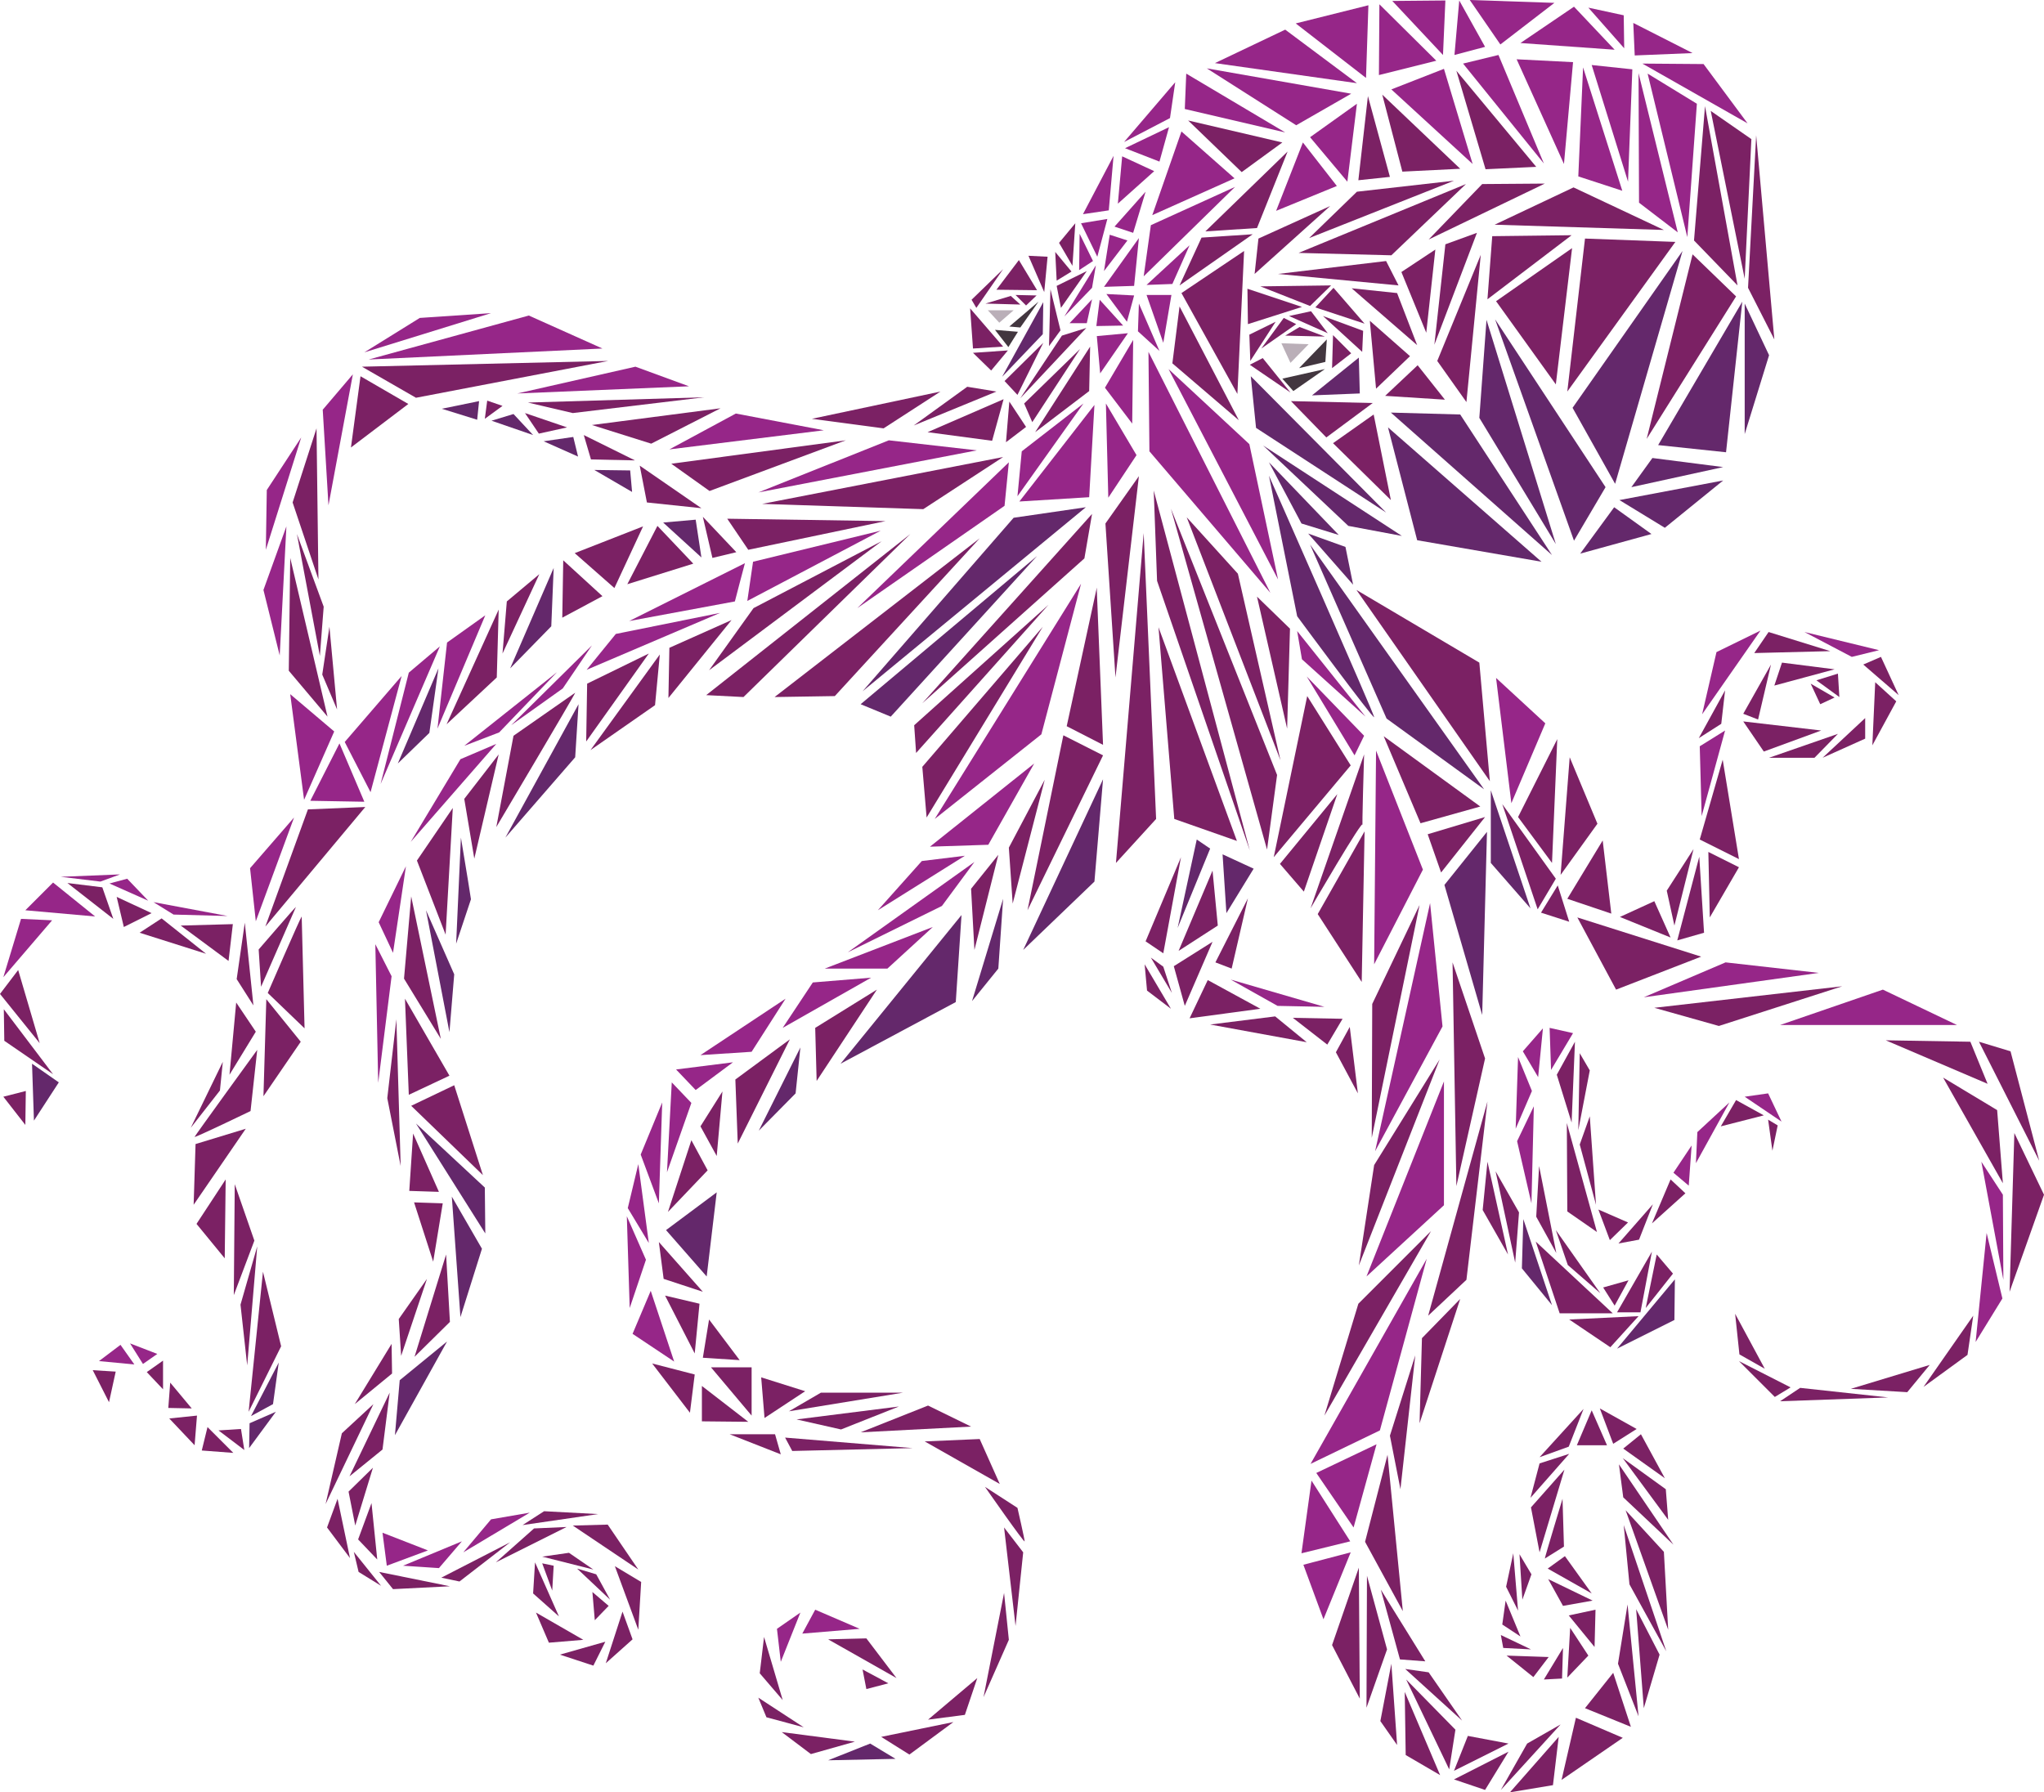 <?xml version="1.0" encoding="utf-8"?>
<!-- Generator: Adobe Illustrator 25.3.1, SVG Export Plug-In . SVG Version: 6.00 Build 0)  -->
<svg version="1.1" id="Layer_1" xmlns="http://www.w3.org/2000/svg" xmlns:xlink="http://www.w3.org/1999/xlink" x="0px" y="0px"
	 viewBox="0 0 427.5 374.9" style="enable-background:new 0 0 427.5 374.9;" xml:space="preserve">
<style type="text/css">
	.st0{fill:#7B2164;}
	.st1{fill:#64286B;}
	.st2{fill:#962688;}
	.st3{fill:#42363F;}
	.st4{fill:#BAAFB8;}
</style>
<g>
	<g id="leg">
		<polygon class="st0" points="363.8,283.3 369.1,286.3 362.9,274.8 		"/>
		<polygon class="st0" points="310.1,253.1 315.4,262.4 311.1,243 		"/>
		<polygon class="st1" points="318.6,255 318.3,265.3 324.6,273 		"/>
		<polygon class="st0" points="312.8,245 317.7,253.6 316.9,264.1 		"/>
		<polygon class="st0" points="321.2,259.7 326.2,274.7 337.3,274.7 		"/>
		<polygon class="st0" points="328.2,276 336.8,281.8 342.7,275.3 		"/>
		<polygon class="st0" points="338.2,274.5 345.5,261.8 343.1,274.5 		"/>
		<polygon class="st0" points="346.5,262.4 344.2,273.6 349.9,266.4 		"/>
		<polygon class="st1" points="350.3,267.6 350.2,276.1 338.2,282.1 		"/>
		<polygon class="st0" points="334.7,270.5 325.4,257.3 327.9,264.6 		"/>
		<polygon class="st0" points="325.5,262.1 321.3,254.5 321.9,243.9 		"/>
		<polygon class="st2" points="320.3,251.7 317.3,238.7 320.8,231.4 		"/>
		<polygon class="st2" points="317,236.1 317.5,221.1 320.4,228.2 		"/>
		<polygon class="st2" points="318.5,219.9 321.7,225.3 322.7,215.1 		"/>
		<polygon class="st0" points="329.4,217.9 328.7,234.8 325.6,224.8 		"/>
		<polygon class="st0" points="330.4,220.3 330.1,236.4 332.5,223.9 		"/>
		<polygon class="st0" points="327.7,234.9 327.8,253.4 334,257.7 		"/>
		<polygon class="st0" points="332.5,233.5 330.4,239.4 333.8,252 		"/>
		<polygon class="st0" points="334.3,253 336.7,259.4 340.5,255.7 		"/>
		<polygon class="st0" points="338.5,260.1 345.7,251.9 342.8,259.3 		"/>
		<polygon class="st0" points="345.5,255.9 349.4,246.7 352.5,249.6 		"/>
		<polygon class="st2" points="350,245.3 353.2,248 353.8,239.6 		"/>
		<polygon class="st2" points="355,236.8 354.7,243.3 361.7,230.6 		"/>
		<polygon class="st0" points="359.9,235.6 363.1,230.1 368.9,233.3 		"/>
		<polygon class="st2" points="364.9,229.4 372.6,234.6 369.8,228.7 		"/>
		<polygon class="st0" points="371.8,235.4 370.7,240.7 369.8,234.2 		"/>
		<polygon class="st0" points="335.3,269.3 340.6,267.8 337.7,273.1 		"/>
		<polygon class="st0" points="279.4,220.1 282.3,214.8 284,228.7 		"/>
		<polygon class="st0" points="270.4,212.9 280.8,213.1 277.6,218.5 		"/>
		<polygon class="st0" points="253.1,214.3 266.7,212.6 273.3,218 		"/>
		<polygon class="st0" points="239.6,196.9 247,179.3 243.3,199.4 		"/>
		<polygon class="st0" points="240.7,200.3 243.3,202.2 245.1,207.7 		"/>
		<polygon class="st1" points="250.3,175.6 253.1,177.5 246.3,194.1 		"/>
		<polygon class="st0" points="253.6,182.1 254.7,193.6 246.5,198.9 		"/>
		<polygon class="st0" points="239.9,207.2 239.4,201.7 244.9,211 		"/>
		<polygon class="st1" points="255.7,178.7 262.2,181.7 256.5,191 		"/>
		<polygon class="st0" points="245.5,202.1 253.6,197 247.8,210.4 		"/>
		<polygon class="st0" points="252.6,205 263.6,211 248.8,213 		"/>
		<polygon class="st2" points="267.2,210.4 257.4,204.9 277,210.6 		"/>
		<polygon class="st0" points="254.2,201.3 261,187.9 257.6,202.6 		"/>
		<polygon class="st2" points="324.1,215 324.4,223.8 329,216.1 		"/>
	</g>
	<g id="Leg-2">
		<polygon class="st0" points="82.9,213.2 83.8,243.9 81,229.7 		"/>
		<polygon class="st0" points="86,231.3 95,227 101,245.8 		"/>
		<polygon class="st1" points="87,235 101.4,248.4 101.5,258 		"/>
		<polygon class="st0" points="86.4,237.1 91.8,249.3 85.6,249.1 		"/>
		<polygon class="st0" points="86.6,251.5 92.6,251.7 90.6,263.9 		"/>
		<polygon class="st1" points="94.5,250.3 100.8,261.2 96.3,275.5 		"/>
		<polygon class="st0" points="93.3,262.4 94.1,276.5 86.7,283.8 		"/>
		<polygon class="st0" points="89.3,267.5 83.9,283.6 83.4,275.9 		"/>
		<polygon class="st1" points="93.5,280.6 83.6,288.7 82.6,300.2 		"/>
		<polygon class="st0" points="81.5,291.3 80,303.2 73.1,308.8 		"/>
		<polygon class="st0" points="81.9,281.1 82,287.3 74.2,293.7 		"/>
		<polygon class="st0" points="78.1,293.7 71.5,299.8 68.1,314.6 		"/>
		<polygon class="st0" points="78,307 72.9,312 74.3,319.1 		"/>
		<polygon class="st0" points="70.6,313.5 68.4,319.5 73.2,325.9 		"/>
		<polygon class="st0" points="77.7,314.4 74.9,322 78.9,326.2 		"/>
		<polygon class="st2" points="80,320.6 80.9,327.5 89.5,324.3 		"/>
		<polygon class="st2" points="84.3,327.5 91.8,328 96.6,322.4 		"/>
		<polygon class="st2" points="96.9,324.7 102.7,317.8 110.8,316.4 		"/>
		<polygon class="st0" points="109.3,319 113.8,316.1 125.1,316.7 		"/>
		<polygon class="st0" points="119.8,319.1 127.1,318.9 133.5,328.3 		"/>
		<polygon class="st0" points="74,324.6 75,328.8 79.7,331.7 		"/>
		<polygon class="st0" points="79.3,328.8 82.2,332.4 94.1,331.8 		"/>
		<polygon class="st0" points="92.3,330 96.1,330.8 106.7,322.6 		"/>
		<polygon class="st0" points="103.7,326.8 111.7,319.7 118.5,319.4 		"/>
		<polygon class="st0" points="113.4,325.6 119,324.8 124.1,328.3 		"/>
		<polygon class="st0" points="120.7,328.1 124.7,329.3 127.6,334.6 		"/>
		<polygon class="st0" points="128.6,327.6 134.1,330.9 133.5,340.9 		"/>
		<polygon class="st0" points="130.2,337.1 132.3,342.9 126.7,347.9 		"/>
		<polygon class="st0" points="126.6,343.4 124.1,348.4 117.1,346.1 		"/>
		<polygon class="st0" points="122,343 114.8,343.6 112.1,337.3 		"/>
		<polygon class="st0" points="116.9,338.1 111.5,333.3 111.9,326.8 		"/>
		<polygon class="st0" points="113.4,327 115.5,332.7 115.8,327.5 		"/>
		<polygon class="st0" points="123.9,333 127.3,335.9 124.4,338.9 		"/>
		<polyline class="st1" points="97.9,184.3 98.5,188.1 95.4,197.4 96.4,175.2 97.9,184.3 		"/>
		<polygon class="st1" points="89.1,190.4 95,203.8 94,215.9 		"/>
		<polygon class="st0" points="86,187.5 84.5,204.7 92.2,217.3 		"/>
		<polygon class="st2" points="84.9,181.2 79.2,192.9 82.2,199.3 		"/>
		<polygon class="st2" points="81.9,204.2 78.5,197.5 79.1,226.5 		"/>
		<polygon class="st0" points="84.7,208.9 94,225 85.5,229 		"/>
		<polygon class="st0" points="104.3,157.8 97.1,167.1 99.2,179.6 		"/>
		<polygon class="st0" points="94.7,169 93.2,195.5 87.2,180 		"/>
	</g>
	<g id="_2_Legs">
		<path class="st0" d="M53.8,219.6l-1.4,12.8c0,0-11.8,5.7-11.7,5.4S53.8,219.6,53.8,219.6z"/>
		<polygon class="st0" points="51.4,236.1 40.5,252 40.9,239.3 		"/>
		<polygon class="st0" points="47.2,246.7 41.1,256 47,263.2 		"/>
		<polygon class="st0" points="46.6,222.1 46,228.1 39.9,235.9 		"/>
		<polygon class="st0" points="45.7,299.2 50.4,298.9 51.1,303.3 		"/>
		<polygon class="st0" points="43.4,298.5 48.8,303.9 42.2,303.4 		"/>
		<polygon class="st0" points="41.2,296.1 40.7,302.3 35.4,296.7 		"/>
		<polygon class="st0" points="40.1,294.6 35.2,294.5 35.6,289.2 		"/>
		<polygon class="st0" points="34.1,290.6 34.1,284.6 30.7,287 		"/>
		<polygon class="st2" points="29.9,285.3 32.9,283.2 27.2,281 		"/>
		<polygon class="st2" points="25.2,281.3 28.1,285.4 20.7,284.7 		"/>
		<polygon class="st0" points="19.4,286.6 24.2,286.9 22.8,293.3 		"/>
		<polyline class="st0" points="49.1,247.5 48.9,270.9 53.2,259.5 49.1,247.7 		"/>
		<polygon class="st0" points="50.3,272.9 53.8,260.7 51.7,285.6 		"/>
		<polygon class="st0" points="55,266 58.8,281.6 52,295.3 		"/>
		<polygon class="st1" points="52.1,302.9 57.7,295.3 52.2,297.7 		"/>
		<polygon class="st1" points="52.5,296.2 58.3,285 57.1,293.7 		"/>
		<polygon class="st2" points="61.5,171 53.5,192.7 52.3,181.6 		"/>
		<path class="st0" d="M61.9,189.7c-0.3,0.2-7.8,8.9-7.8,8.9l0.5,7.8L61.9,189.7z"/>
		<path class="st0" d="M63.1,191.7c-0.3,0.3-7.1,16-7.1,16l7.7,7.4L63.1,191.7z"/>
		<polygon class="st0" points="55.7,209 62.9,217.9 55.1,229.3 		"/>
		<polygon class="st0" points="51.2,193 53,210.3 49.5,204.8 		"/>
		<polygon class="st0" points="49.4,209.7 53.5,215.8 48,224.8 		"/>
		<polygon class="st0" points="48.7,193.3 47.8,201 37.8,193.6 		"/>
		<polygon class="st0" points="33.8,192.1 43.1,199.5 29.2,195.1 		"/>
		<polygon class="st0" points="31.7,191 25.9,193.9 24.4,187.6 		"/>
		<polygon class="st0" points="21.4,185.6 23.7,192.2 14.1,184.7 		"/>
		<polygon class="st2" points="11.1,184.6 19.9,191.7 5.3,190.4 		"/>
		<polygon class="st2" points="4.4,192.2 10.9,192.5 0.7,204.4 		"/>
		<polygon class="st0" points="3.8,202.9 0,207.9 8.3,218.2 		"/>
		<polygon class="st0" points="0.8,211.1 0.9,217.7 11.1,224.7 		"/>
		<polygon class="st1" points="6.7,222.5 12.3,226.4 7.1,234.4 		"/>
		<polygon class="st0" points="5.4,228.2 5.3,235.3 0.7,229.4 		"/>
		<polygon class="st2" points="12.7,183.4 25.1,182.9 21,184.4 		"/>
		<polygon class="st2" points="22.9,184.8 26.6,183.8 31,188.4 		"/>
		<polygon class="st2" points="32.1,188.7 36.3,191.3 47.6,191.6 		"/>
		<polygon class="st0" points="176.9,92.1 148.4,102.7 140.4,97 		"/>
		<polygon class="st2" points="172.3,90 153.9,86.5 140,94 		"/>
		<polygon class="st0" points="150.7,85.4 136.2,92.8 123.8,88.9 		"/>
		<polygon class="st0" points="147.3,83.1 119.8,86.4 110.4,84.2 		"/>
		<polygon class="st2" points="144.1,80.8 108.2,82.3 132.9,76.7 		"/>
		<polygon class="st0" points="127.2,75.5 87,83.2 75.7,76.7 		"/>
		<polygon class="st2" points="126,72.9 110.6,66 77.1,75.2 		"/>
		<polygon class="st2" points="102.7,65.5 87.8,66.5 76.2,73.7 		"/>
		<polygon class="st0" points="75.4,78.7 85.4,84.5 73.4,93.6 		"/>
		<polygon class="st2" points="73.8,78.3 68.7,105.7 67.5,85.7 		"/>
		<polygon class="st0" points="66.2,89.6 66.6,121.2 61.2,105.1 		"/>
		<polygon class="st2" points="63,91.5 55.6,115 55.8,102.5 		"/>
		<polygon class="st0" points="62.1,111.7 67.7,126.9 66.9,137.2 		"/>
		<polygon class="st2" points="59.9,110.1 58.5,137.1 55.1,123.4 		"/>
		<polygon class="st0" points="60.7,116.7 60.4,140.3 68.5,149.9 		"/>
		<polygon class="st0" points="68.9,131.1 67.4,141.1 70.5,148.4 		"/>
		<polygon class="st2" points="60.7,145.2 69.9,153 63.6,167.3 		"/>
		<polygon class="st2" points="71,155.5 76.2,167.7 64.9,167.5 		"/>
		<polygon class="st0" points="64.4,169.3 76.4,168.8 55.5,193.8 		"/>
		<polygon class="st1" points="92.4,85.5 100.2,83.9 99.8,87.8 		"/>
		<polygon class="st0" points="101.9,83.8 101.4,87.6 105.1,84.9 		"/>
		<polygon class="st1" points="102.8,88 107.4,86.6 111.5,91 		"/>
		<polygon class="st0" points="109.8,86.4 118.6,89.4 112.7,90.7 		"/>
		<polygon class="st1" points="113.7,92.3 119.9,91.4 120.9,95.5 		"/>
		<polygon class="st0" points="122.1,91 123.6,96.1 132.8,96.3 		"/>
		<polygon class="st1" points="124.3,98.3 131.8,98.4 132.2,102.9 		"/>
		<polygon class="st0" points="133.8,97.4 135.3,105.1 146.7,106.3 		"/>
		<polygon class="st0" points="147,108.1 149,116.7 154,115.5 		"/>
		<polygon class="st1" points="145.5,108.7 146.7,116.6 138.7,109.3 		"/>
		<polygon class="st0" points="137.5,110 145,117.9 131.2,122.2 		"/>
		<polygon class="st0" points="134.5,110.1 128.5,123 120.2,115.7 		"/>
		<polygon class="st0" points="117.8,117.2 126,124.7 117.6,129.2 		"/>
		<polygon class="st1" points="115.8,118.8 115.3,131 106.7,139.8 		"/>
		<polygon class="st0" points="112.8,120.1 105.1,136.7 106,125.8 		"/>
		<polygon class="st2" points="72.1,155.2 84,141.4 77.5,165.7 		"/>
		<polygon class="st0" points="104.3,127.5 103.9,141.7 93.4,151.5 		"/>
		<polygon class="st2" points="101.5,128.7 91.5,152.4 93.5,134.4 		"/>
		<polygon class="st2" points="85.5,140.7 92,135.2 79.6,164 		"/>
		<polygon class="st1" points="83.2,159.7 91.7,139.8 89.8,153.3 		"/>
	</g>
	<g id="Leg-3">
		<polygon class="st1" points="167.4,219.1 166.4,228.7 158.7,236.5 		"/>
		<polygon class="st0" points="165.2,217.4 154.3,239.2 153.8,225.8 		"/>
		<polygon class="st2" points="153.3,222.2 145.5,228 141.4,223.7 		"/>
		<polygon class="st2" points="144.6,230.7 139.5,245.2 140.5,226.4 		"/>
		<polygon class="st0" points="146.5,235.6 151.1,228.3 149.9,241.8 		"/>
		<polygon class="st0" points="144.6,238.5 148,244.8 139.7,253.5 		"/>
		<polygon class="st2" points="138.5,230.6 137.8,251.7 134,241.5 		"/>
		<polygon class="st2" points="131.1,254.4 135.1,263.5 131.7,273.6 		"/>
		<polygon class="st1" points="139.3,257.3 149.9,249.4 147.8,267 		"/>
		<polygon class="st0" points="137.8,259.8 138.8,267.5 147,270.2 		"/>
		<polygon class="st0" points="139.1,271 145.3,283.1 146.3,272.7 		"/>
		<polygon class="st2" points="136.1,270 141,284.8 132.3,279 		"/>
		<polygon class="st0" points="148.3,276 154.7,284.5 147,284 		"/>
		<polygon class="st0" points="136.4,285.2 145.3,287.5 144.3,295.5 		"/>
		<polygon class="st0" points="146.8,289.9 146.8,297.3 156.5,297.4 		"/>
		<polygon class="st0" points="148.7,286 157.2,286 157.2,296.1 		"/>
		<polygon class="st0" points="159.2,288.1 159.9,296.6 168.4,291 		"/>
		<polygon class="st0" points="152.6,300 162.1,300 163.3,304.2 		"/>
		<polygon class="st0" points="164.2,300.7 165.7,303.5 190.9,302.9 		"/>
		<polygon class="st0" points="165,295.2 171.7,291.3 188.9,291.3 		"/>
		<polygon class="st0" points="166.6,296.9 175.9,299 188,294.2 		"/>
		<polygon class="st0" points="180,299.6 194.1,294 203.1,298.4 		"/>
		<polygon class="st0" points="193.4,301.5 204.9,301 209.1,310.4 		"/>
		<path class="st0" d="M206,311l6.8,4.4c0,0,1.5,6.5,1.5,7S206,311,206,311z"/>
		<polygon class="st0" points="210,319.5 214,324.7 212.4,340.1 		"/>
		<polygon class="st0" points="210,333.2 211,343 205.7,355 		"/>
		<polygon class="st0" points="204.4,351 201.8,358.7 194.1,359.7 		"/>
		<polygon class="st0" points="199.4,360.2 190.2,367 184.3,363.3 		"/>
		<polygon class="st1" points="182,364.7 187.3,367.9 173.2,368.2 		"/>
		<polygon class="st0" points="178.8,364.3 169.6,366.9 163.5,362.3 		"/>
		<polygon class="st0" points="168.1,361.3 160.3,359.2 158.6,355.1 		"/>
		<polygon class="st0" points="163.7,355.6 158.9,350 159.8,342.4 		"/>
		<polygon class="st2" points="163.3,347.6 162.5,340.7 167.4,337.3 		"/>
		<polygon class="st2" points="167.8,341.7 170.5,336.7 179.8,340.7 		"/>
		<polygon class="st0" points="173.2,342.9 181.2,342.7 187.5,351 		"/>
		<polygon class="st0" points="180.4,349.2 185.8,352.1 181.2,353.3 		"/>
		<polygon class="st2" points="133.5,243.5 131.3,252.7 135.7,260 		"/>
		<polygon class="st1" points="209.8,188 208.8,202.6 203.3,209.4 		"/>
		<polygon class="st0" points="208.8,178.8 203.8,198.7 203.1,185.9 		"/>
		<polygon class="st2" points="201.8,179 183.6,190.4 192.8,180.1 		"/>
		<polyline class="st1" points="175.8,222.5 199.9,209.6 201.1,191.4 		"/>
		<polygon class="st2" points="182.2,204.5 163.7,215 170,205.5 		"/>
		<polygon class="st2" points="164.3,208.9 157.2,220 146.5,220.7 		"/>
		<polygon class="st0" points="170.5,215 170.8,226.1 183.4,207 		"/>
		<polygon class="st0" points="222.4,153.8 230.7,158 214.9,190.4 		"/>
		<polygon class="st1" points="214,198.7 230.7,163 228.9,184.4 		"/>
		<polygon class="st2" points="216.3,159.7 206.7,176.7 194.5,177.1 		"/>
		<polygon class="st0" points="211,177.3 218.5,163.1 211.8,189 		"/>
	</g>
	<g id="Leg-4">
		<polygon class="st0" points="311.1,230.4 306.7,267.7 298.7,275.2 		"/>
		<polygon class="st0" points="305.4,271.7 296.9,297.7 297.4,279.9 		"/>
		<polygon class="st0" points="296,283.5 292.9,311.5 290.7,300.3 		"/>
		<polygon class="st0" points="290.2,304.3 293.4,337 285.5,322.5 		"/>
		<polygon class="st0" points="288.8,332.5 298.1,347.5 292.8,347.1 		"/>
		<polygon class="st0" points="293.9,349.1 298.8,349.8 305.8,359.9 		"/>
		<polygon class="st0" points="301.1,221.6 287.4,243.7 284.2,264.7 		"/>
		<polygon class="st2" points="302,226.2 285.8,267 302,252.1 		"/>
		<polygon class="st0" points="299.3,257.5 284.1,272.7 277,296.1 		"/>
		<polygon class="st2" points="298.4,263.3 274.1,306.2 288.6,299.2 		"/>
		<polygon class="st2" points="287.9,302.1 283.1,319.5 275.3,308.1 		"/>
		<polygon class="st2" points="274.3,309.7 282.4,322.4 272.2,324.9 		"/>
		<polygon class="st2" points="272.6,327.3 276.8,338.7 282.5,324.7 		"/>
		<polygon class="st0" points="284.2,327.9 278.6,344.1 284.4,355.3 		"/>
		<polygon class="st0" points="285.9,329.6 285.8,357.2 290.1,345 		"/>
		<polygon class="st0" points="291,348 288.7,360 292.2,365 		"/>
		<polygon class="st0" points="293.8,353.9 294,367.1 301.2,371.3 		"/>
		<polygon class="st0" points="294.1,351.3 304.4,361.8 303.1,370.1 		"/>
		<polygon class="st0" points="307,363.1 315.5,364.7 304.1,370.4 		"/>
		<polygon class="st0" points="304.1,372.2 315.5,366.4 310.6,374.4 		"/>
		<polygon class="st0" points="319.4,364.7 326.4,360.7 313.9,374.4 		"/>
		<polygon class="st0" points="326,363.3 315.8,374.9 324.8,373.4 		"/>
		<polygon class="st0" points="329.6,359.3 326.6,372.3 339.4,363.5 		"/>
		<polygon class="st0" points="331.5,357.3 337.4,349.9 341.1,361.2 		"/>
		<polygon class="st0" points="338.4,348 340.4,335.6 342.7,359 		"/>
		<polygon class="st0" points="342.2,336.6 343.8,357.3 347.1,346.1 		"/>
		<polygon class="st0" points="339.6,319 340.8,331.4 348.5,345.4 		"/>
		<polygon class="st0" points="340,315.9 348.9,340.9 348,324.6 		"/>
		<polygon class="st0" points="339.5,313.2 338.6,306.3 350,323.1 		"/>
		<polygon class="st0" points="339.4,305 348.9,317.9 348.4,311.5 		"/>
		<polygon class="st0" points="339.5,303 348.2,309.2 343.2,300 		"/>
		<polygon class="st0" points="337.4,302 342.3,298.9 334.6,294.6 		"/>
		<polygon class="st0" points="332.9,295 336.1,302.3 329.8,302.3 		"/>
		<polygon class="st0" points="331.2,294.7 328.1,302.6 322,304.8 		"/>
		<polygon class="st0" points="322,306.1 328.2,304.1 320.1,313.3 		"/>
		<polygon class="st0" points="320.2,315.3 327.2,307.4 322,324.7 		"/>
		<path class="st0" d="M323.1,326c0-0.3,3.7-12.5,3.7-12.5l0.3,10L323.1,326z"/>
		<polygon class="st0" points="323.7,328.1 327.3,325.5 332.9,333.3 		"/>
		<polygon class="st0" points="323.8,330.3 333.1,334.8 326.9,335.9 		"/>
		<polygon class="st0" points="328.1,337.9 333.7,336.7 333.5,344.5 		"/>
		<polygon class="st0" points="328.4,340.5 332.2,346.3 327.8,350.9 		"/>
		<polygon class="st0" points="326.9,344.7 326.7,351.1 322.9,351.3 		"/>
		<polygon class="st0" points="323.9,346.6 320.7,350.8 315.1,346.3 		"/>
		<polygon class="st0" points="320.2,345 314.4,344.7 313.9,342 		"/>
		<polygon class="st0" points="314.2,339.8 314.9,334.8 318,342.3 		"/>
		<polygon class="st0" points="315,331.9 316.5,324.9 317.5,336.9 		"/>
		<polygon class="st0" points="317.8,325.1 318.4,334.6 320.3,329.3 		"/>
		<polygon class="st1" points="311,174 310,212.3 302.1,185.1 		"/>
		<polygon class="st0" points="303.8,201.3 310.6,221.4 304.6,248.1 		"/>
		<polygon class="st0" points="296.9,189.3 287,210 286.9,238 		"/>
		<polygon class="st2" points="299.1,188.9 287.6,240.8 301.7,214.7 		"/>
	</g>
	<polygon class="st2" points="393.8,207 372.3,214.4 409.3,214.4 	"/>
	<polyline class="st0" points="394.4,217.6 412.1,217.9 415.7,226.7 394.4,217.6 	"/>
	<polygon class="st0" points="413.9,217.9 420.5,219.9 426.5,242.8 	"/>
	<polygon class="st0" points="406.4,225.4 417.7,232.2 418.9,247.5 	"/>
	<polygon class="st0" points="421.3,237 427.5,249.9 420.3,270.2 	"/>
	<polygon class="st2" points="414.4,243 418.9,249.9 419,267.7 	"/>
	<polygon class="st2" points="415.5,257.9 418.8,271.6 413.2,280.7 	"/>
	<polygon class="st0" points="412.7,275.2 411.5,283.4 402.3,290.1 	"/>
	<polygon class="st0" points="403.6,285.5 398.9,291.2 387.1,290.5 	"/>
	<polygon class="st0" points="394.9,292.3 376.5,290.3 372.3,293.1 	"/>
	<polygon class="st0" points="374.5,290.2 371.2,292.2 363.7,284.7 	"/>
	<polygon class="st0" points="335.2,175.8 327.8,188 337,191.1 	"/>
	<polygon class="st0" points="329.9,191.9 355.8,200.1 338,207 	"/>
	<polygon class="st2" points="360.9,201.3 343.8,208.6 380.4,203.5 	"/>
	<polygon class="st0" points="346,210.8 359.5,214.6 385.3,206.3 	"/>
	<polygon class="st0" points="310.6,170.9 298.6,174.5 301.4,182.5 	"/>
	<polygon class="st0" points="285.4,173.9 275.6,191.2 284.8,205.4 	"/>
	<polygon class="st2" points="203.8,180.3 197,189.5 177.3,199.2 	"/>
	<polygon class="st2" points="195.1,193.9 185.6,202.6 172.5,202.6 	"/>
	<polygon class="st0" points="325.8,185.2 322.3,190.9 328.2,192.8 	"/>
	<polygon class="st0" points="338.8,191.8 349.4,196.1 346,188.5 	"/>
	<polygon class="st0" points="354.2,177.6 348.6,186.3 350.2,193.6 	"/>
	<polygon class="st0" points="350.8,196.7 356.4,195.1 355.4,179.2 	"/>
	<polygon class="st0" points="357.3,178.2 363.7,181.4 357.6,191.9 	"/>
	<polygon class="st0" points="355.3,154.4 360.8,144.4 360,151.4 	"/>
	<polygon class="st2" points="356,149.4 359,136.4 368.2,131.9 	"/>
	<polygon class="st0" points="355.5,175.6 363.7,179.7 360.3,158.9 	"/>
	<polygon class="st2" points="355.5,156.1 360.8,152.8 355.9,170.7 	"/>
	<polygon class="st0" points="366.9,136.6 369.9,132.2 382.8,136.2 	"/>
	<polygon class="st2" points="377.4,132.2 387.3,137.4 393,136 	"/>
	<polygon class="st0" points="389.7,139 397.1,145.4 393.4,137.4 	"/>
	<polygon class="st0" points="392.2,142.7 396.6,146.7 391.6,155.9 	"/>
	<polygon class="st0" points="390.1,150.2 381.2,158.5 390.1,154.5 	"/>
	<polygon class="st0" points="384.4,153.5 379.5,158.5 370,158.5 	"/>
	<polygon class="st0" points="380.9,152.8 364.6,150.9 368.9,157.2 	"/>
	<polygon class="st0" points="370.4,139 367.7,150.5 364.6,149.3 	"/>
	<polygon class="st0" points="371.1,143.4 372.7,138.6 383.7,140 	"/>
	<polygon class="st0" points="379.9,142.3 384.4,140.9 384.7,145.8 	"/>
	<polygon class="st0" points="378.7,143 383.7,145.9 380.7,147.3 	"/>
	<path class="st2" d="M155.8,117.8c-0.1,0.3-2.1,8-2.1,8l-22.1,4.1L155.8,117.8z"/>
	<polygon class="st2" points="150.6,128.2 128.8,132.6 122.7,140.1 	"/>
	<polygon class="st0" points="153,129.7 140,135.5 139.8,146 	"/>
	<polygon class="st0" points="138,136.9 137,147.5 123.5,156.9 	"/>
	<polygon class="st0" points="135.7,136.7 122.8,143 122.6,155.1 	"/>
	<polygon class="st1" points="121,147.3 120.3,158.4 105.7,175.2 	"/>
	<path class="st0" d="M120.3,144.9c0,0.3-16.5,28.1-16.5,28.1l3.6-19.1L120.3,144.9z"/>
	<polygon class="st2" points="123.8,135 117.7,144 106.9,151.7 	"/>
	<polygon class="st2" points="116.5,140.6 97.1,156 104.4,153.2 	"/>
	<polygon class="st2" points="103.8,155.6 96.3,158.8 85.9,176.1 	"/>
	<polygon class="st0" points="191.2,151.7 191.6,157.5 219.3,126.5 	"/>
	<polygon class="st0" points="192.9,160.4 193.8,171 218.1,131.1 	"/>
	<polygon class="st2" points="195.5,171.3 226.1,122.1 217.8,153.6 	"/>
	<polygon class="st2" points="312.9,141.8 323.2,151.3 316.1,168 	"/>
	<polygon class="st0" points="325.7,154.6 324.6,180.5 317.5,170.9 	"/>
	<polygon class="st0" points="328.3,158.4 326.4,183 334.1,172.3 	"/>
	<polygon class="st0" points="309.6,168.7 289.4,154 297.1,172.2 	"/>
	<polygon class="st2" points="271.3,132 285.6,149.9 272.3,137.9 	"/>
	<polygon class="st2" points="273.3,141.5 285.3,153.9 283.3,158 	"/>
	<polygon class="st0" points="273.4,145.6 266.4,179.3 282.5,160.1 	"/>
	<polygon class="st2" points="287.8,157 297.6,181.9 287.4,201.7 	"/>
	<path class="st0" d="M285.3,157.8L274.1,190c0,0,11.1-19.1,10.9-17.5S285.3,157.8,285.3,157.8z"/>
	<polygon class="st0" points="229.4,122.9 229.4,123.5 230.7,155.8 223.1,151.9 	"/>
	<polygon class="st0" points="242.3,131.2 245.6,171.3 258.7,175.9 	"/>
	<polygon class="st0" points="267.7,180.7 279.7,166.1 272.7,186.5 	"/>
	<polygon class="st1" points="311.8,165.3 311.8,180.5 320.1,190 	"/>
	<polygon class="st0" points="314.2,168.2 321.6,190.2 325.4,183.8 	"/>
	<polygon class="st1" points="337.6,106.1 345.4,111.7 330.5,115.8 	"/>
	<polygon class="st2" points="228.9,84.7 227.8,104 213.2,104.9 	"/>
	<polygon class="st2" points="226.6,84.4 212.8,103.8 213.7,94.4 	"/>
	<polygon class="st0" points="211.1,84 214.6,89.3 210.4,92.5 	"/>
	<polygon class="st0" points="283.7,123.4 309.4,138.6 311.6,163.4 	"/>
	<polygon class="st0" points="262.9,124.8 269.8,131.5 269.2,152.4 	"/>
	<polygon class="st0" points="209.9,83.5 207.5,92.2 194,90.4 	"/>
	<polygon class="st0" points="208.4,81.9 202.3,80.9 191.1,89 	"/>
	<polygon class="st0" points="196.7,81.9 169.8,87.6 184.8,89.6 	"/>
	<polygon class="st2" points="185.9,92.1 204.3,94.2 158.6,103 	"/>
	<polygon class="st0" points="209.8,95.6 193.1,106.5 159.4,105.4 	"/>
	<polygon class="st0" points="152.1,108.5 156.5,115 185.2,109 	"/>
	<polygon class="st2" points="184.2,111 157.5,117.5 156.3,125.7 	"/>
	<path class="st0" d="M184.4,113.2c-0.2,0.1-26.8,14-26.8,14l-9.3,13L184.4,113.2z"/>
	<polygon class="st2" points="211,96.7 179.3,127.2 210.1,105.8 	"/>
	<polygon class="st0" points="147.7,145.4 190.4,111.7 155.5,145.8 	"/>
	<polygon class="st0" points="162,145.8 204.9,112.6 174.6,145.6 	"/>
	<polygon class="st1" points="212,108.3 227.1,106.1 180.4,144.6 	"/>
	<polygon class="st1" points="180,147.3 186.3,149.9 216.9,116.3 	"/>
	<polygon class="st0" points="228.4,107.5 226.8,116.8 192.9,147.1 	"/>
	<polygon class="st0" points="219.7,60.5 221.8,69.1 219.4,72.4 	"/>
	<polygon class="st1" points="218.2,63.2 218.1,69.9 209.6,78.8 	"/>
	<polygon class="st0" points="210.1,79.7 212.8,82.6 218.2,71.7 	"/>
	<polygon class="st0" points="213.4,83.3 222.1,70.2 227.2,68.6 	"/>
	<polygon class="st0" points="214.2,84.4 215.9,88.3 225.9,73 	"/>
	<polygon class="st0" points="228,72.5 227.8,81.8 216.5,90.4 	"/>
	<polygon class="st0" points="216.9,60.7 213.1,54.4 208.4,60.6 	"/>
	<polygon class="st0" points="209.8,56.3 204.2,64.4 203.2,62.7 	"/>
	<polygon class="st0" points="202.9,64.5 209.8,72.5 203.5,72.9 	"/>
	<polygon class="st0" points="203.5,73.8 210.8,73.3 207.3,77.5 	"/>
	<polygon class="st3" points="208.1,69 212.9,69.4 210.9,72.6 	"/>
	<polygon class="st3" points="211.1,68.3 213.4,68.5 217.2,63.1 	"/>
	<polygon class="st0" points="211.4,61.9 206.1,63.5 213.4,63.7 	"/>
	<polygon class="st4" points="206.6,64.9 212,64.9 209,67.5 	"/>
	<polygon class="st0" points="212.4,61.7 214.6,63.9 216.8,61.8 	"/>
	<polygon class="st1" points="274,113.9 310.4,165.1 290,150.3 	"/>
	<path class="st1" d="M265.4,99.5c0,0,22,49.8,22,50.5s-16.1-21.1-16.1-21.1L265.4,99.5z"/>
	<polygon class="st0" points="231.2,109.5 238.2,99.6 233.3,141.7 	"/>
	<polygon class="st0" points="239.2,111.5 241.8,171.3 233.4,180.5 	"/>
	<polygon class="st0" points="241.3,102.6 242,121.5 261.4,177.9 	"/>
	<polygon class="st0" points="244.9,106.4 265,177.7 267.1,162.1 	"/>
	<polygon class="st0" points="248.2,108.2 267.8,159 258.9,120 	"/>
	<polygon class="st2" points="240.2,73.6 265.7,124 240.4,94.4 	"/>
	<polygon class="st0" points="278.8,92.7 287.3,86.7 290.9,104.6 	"/>
	<polygon class="st1" points="290.9,86.3 305.4,86.7 324.6,116.1 	"/>
	<polygon class="st1" points="290.3,89.4 322.4,117.5 296.4,113 	"/>
	<polygon class="st1" points="293.2,112.1 282,110 264.2,93.2 	"/>
	<polygon class="st1" points="265.4,96.7 280,111.9 272.2,109.5 	"/>
	<polygon class="st1" points="273.6,111.6 281.4,114.4 283,122.3 	"/>
	<polygon class="st2" points="231.3,84.4 237.7,95.2 231.8,104.1 	"/>
	<polygon class="st0" points="246.7,64.1 245.2,76 259.1,87.9 	"/>
	<polygon class="st2" points="245,61.7 243.3,71.7 239.8,61.7 	"/>
	<polygon class="st2" points="238.2,63.5 238,69.3 242.5,73.4 	"/>
	<polygon class="st2" points="237.2,61.8 235.7,67.3 231.4,61.5 	"/>
	<polygon class="st2" points="229.2,55.5 228.4,60.2 222.6,66.2 	"/>
	<polygon class="st0" points="227.3,56.7 221.9,64.4 221,59.8 	"/>
	<polygon class="st2" points="223.7,67.6 228.4,62.6 227.3,67.6 	"/>
	<polygon class="st2" points="230,62.7 234.9,68.1 229.3,68.2 	"/>
	<polygon class="st2" points="229.4,70.3 235.9,69.7 230.1,78.1 	"/>
	<polygon class="st2" points="231.1,81.1 237,71.1 236.8,88.6 	"/>
	<polygon class="st2" points="244.4,77.2 261.3,92.9 267.3,121.2 	"/>
	<polygon class="st0" points="219.1,53.7 215.1,53.5 218.4,61.1 	"/>
	<polygon class="st2" points="247.1,27.5 258.2,37.3 241,45 	"/>
	<polygon class="st2" points="258.3,39.1 240.7,47.1 239.2,57.8 	"/>
	<polygon class="st2" points="248.8,51.3 239.8,59.6 245.2,59.4 	"/>
	<polygon class="st0" points="270,83.9 287.1,84.3 277.4,91.5 	"/>
	<polygon class="st1" points="261.6,78.7 262.7,89.5 289.9,107.2 	"/>
	<polygon class="st0" points="261,67.8 260.9,60.4 272.3,64.2 	"/>
	<polygon class="st0" points="275.1,64.3 278.9,60.2 285.4,67.7 	"/>
	<polygon class="st1" points="284.2,74.8 284.4,82.3 274.4,82.7 	"/>
	<polygon class="st0" points="267.3,57.3 289.9,54.6 292.5,59.7 	"/>
	<polygon class="st0" points="269.6,66.1 274.2,65.1 277.7,69.7 	"/>
	<polygon class="st0" points="282.7,60.3 292.2,61.3 296.4,72.2 	"/>
	<polygon class="st0" points="286.5,67.1 294.9,74.5 287.8,81.3 	"/>
	<polygon class="st0" points="271.1,67.8 268.5,66.5 263.8,72.9 	"/>
	<polygon class="st0" points="261.4,76.3 264.1,74.9 269.9,82.1 	"/>
	<polygon class="st3" points="268.2,79.2 277.1,77.2 270.5,81.8 	"/>
	<polygon class="st3" points="277.5,71 271.7,77 277.2,75.7 	"/>
	<polygon class="st4" points="268,71.8 273.7,72 269.9,75.9 	"/>
	<polygon class="st0" points="266.8,67.3 261.3,70 261.5,75.5 	"/>
	<polygon class="st0" points="268.8,70.2 277.1,70.4 271.8,68.4 	"/>
	<polygon class="st0" points="263.6,59.9 278.4,59.7 274,64 	"/>
	<polygon class="st0" points="276.7,66.1 285.1,69.2 284.9,73.6 	"/>
	<polygon class="st0" points="278.8,70.1 278.6,77 282.6,73.9 	"/>
	<polygon class="st1" points="345.6,95.8 341.2,101.9 360.4,97.7 	"/>
	<polygon class="st1" points="360.4,100.5 348.2,110.4 338.7,104.6 	"/>
	<polygon class="st1" points="364.9,63.5 370,74.3 364.9,90.8 	"/>
	<polygon class="st1" points="335.8,101.9 329.2,113.1 312.7,66.8 	"/>
	<polygon class="st1" points="364.4,63.1 346.8,93.1 361,94.6 	"/>
	<polygon class="st1" points="310.9,66.9 309.4,87.4 325.4,113.8 	"/>
	<polygon class="st0" points="251.3,49.7 262,49 246.7,59.7 	"/>
	<polygon class="st0" points="260.2,52.5 247.1,61.3 258.8,82.4 	"/>
	<polygon class="st0" points="263.2,49.9 262.4,57.3 278.2,43.1 	"/>
	<polygon class="st0" points="273.8,49.8 283.8,40.1 304.1,37.8 	"/>
	<polygon class="st1" points="351.9,52.5 337.8,101.2 328.9,85.3 	"/>
	<polygon class="st0" points="350.4,50.6 327.8,81.9 331.5,49.9 	"/>
	<polygon class="st0" points="348,48.1 329.1,39.2 312.6,47 	"/>
	<polygon class="st0" points="323.1,38.4 310,38.5 298.8,50.1 	"/>
	<polygon class="st0" points="306.6,38.5 271.6,52.9 291,53.4 	"/>
	<polygon class="st0" points="312.1,49.4 328.7,49.2 311.1,62.6 	"/>
	<polygon class="st0" points="302.3,51.1 308.9,48.7 300,72.1 	"/>
	<polygon class="st0" points="298.3,69.6 293.1,56.9 300.2,52.2 	"/>
	<polygon class="st0" points="300.6,75.5 306.7,84.1 309.7,53.3 	"/>
	<polygon class="st0" points="312.9,63 328.8,51.9 325.4,80.4 	"/>
	<polygon class="st0" points="354,53.2 363.1,62 344.4,91.8 	"/>
	<polygon class="st0" points="289.7,82.8 296.5,76.4 302.2,83.6 	"/>
	<polygon class="st2" points="238.2,49.8 237.2,59.8 230.9,60 	"/>
	<polygon class="st2" points="234.7,32.7 241.4,35.8 233.8,42.6 	"/>
	<polygon class="st2" points="232.9,32.6 231.9,44 226.5,44.8 	"/>
	<polygon class="st2" points="226.1,46.7 231.6,45.8 229.5,53.7 	"/>
	<polygon class="st2" points="233.1,47.4 239.6,40.1 237,48.7 	"/>
	<polygon class="st2" points="232.1,49.1 230.9,56.7 235.8,50.3 	"/>
	<polygon class="st0" points="221.5,50.8 224.9,46.7 224.3,55.6 	"/>
	<polygon class="st2" points="225.8,48.9 228.6,54.6 225.7,56.5 	"/>
	<polygon class="st0" points="220.7,52.7 224.1,56.8 221,58.7 	"/>
	<polygon class="st0" points="367.3,28.3 371.1,71 365.6,60.2 	"/>
	<polygon class="st0" points="354.3,50.3 363.4,59.7 356.6,22.2 	"/>
	<polygon class="st2" points="344.6,15.4 354.9,21.7 352.9,49.6 	"/>
	<polygon class="st2" points="342.8,42.4 350.9,48.6 342.7,15.3 	"/>
	<polygon class="st2" points="341.4,14.5 340.5,38 332.9,13.6 	"/>
	<polyline class="st2" points="331.1,14.1 339.3,39.9 330.1,36.9 331.1,14.1 	"/>
	<polygon class="st0" points="304.6,14.8 321.3,34.9 310.7,35.4 	"/>
	<polygon class="st2" points="302,14.4 308,34.3 291,18.7 	"/>
	<polygon class="st0" points="289.1,19.8 305.4,35.3 293.3,35.9 	"/>
	<polygon class="st0" points="286.1,20.1 290.7,37 284.1,37.7 	"/>
	<polygon class="st2" points="283.8,21.7 281.8,38 274,28.7 	"/>
	<polygon class="st2" points="272.5,29.8 279.6,38.9 266.9,44.1 	"/>
	<polygon class="st0" points="269.3,31.7 262.9,47.7 252.1,48.4 	"/>
	<polygon class="st0" points="357.8,23.2 364.9,58.3 366.3,29.1 	"/>
	<polygon class="st2" points="244.5,26.6 235.3,31 242.5,33.8 	"/>
	<polygon class="st2" points="365.5,25.8 343.5,13.3 356.3,13.4 	"/>
	<polygon class="st2" points="329,13 327.1,34.3 317.2,12.4 	"/>
	<polygon class="st2" points="313.4,11.5 306,13.3 322.9,34.2 	"/>
	<polygon class="st2" points="248.1,15.4 268.8,27.7 247.8,22.8 	"/>
	<polygon class="st2" points="341.6,4.8 341.9,11.6 354,11.1 	"/>
	<polygon class="st2" points="332.2,1.6 339.6,3.2 339.7,10.1 	"/>
	<polygon class="st2" points="337.7,10.4 329.2,1.4 318,9 	"/>
	<polygon class="st2" points="325.1,0.6 313.8,9.3 307.4,0 	"/>
	<polygon class="st2" points="305.2,0.1 310.6,9.8 304.2,11.5 	"/>
	<polygon class="st2" points="302.3,0.1 301.8,11.5 291.2,0.2 	"/>
	<polygon class="st2" points="288.5,0.9 300.4,12.7 288.4,15.7 	"/>
	<polygon class="st2" points="286.2,1.1 285.7,16.3 271,4.9 	"/>
	<polygon class="st2" points="268.8,6.2 283.8,17.4 254.1,13.2 	"/>
	<polygon class="st2" points="252.4,14.3 282.6,19.6 271.1,26.2 	"/>
	<polygon class="st0" points="248.5,25.2 268.2,29.8 259.7,36 	"/>
	<polygon class="st2" points="245.8,17.2 244.7,24.7 235.1,29.7 	"/>
</g>
</svg>
